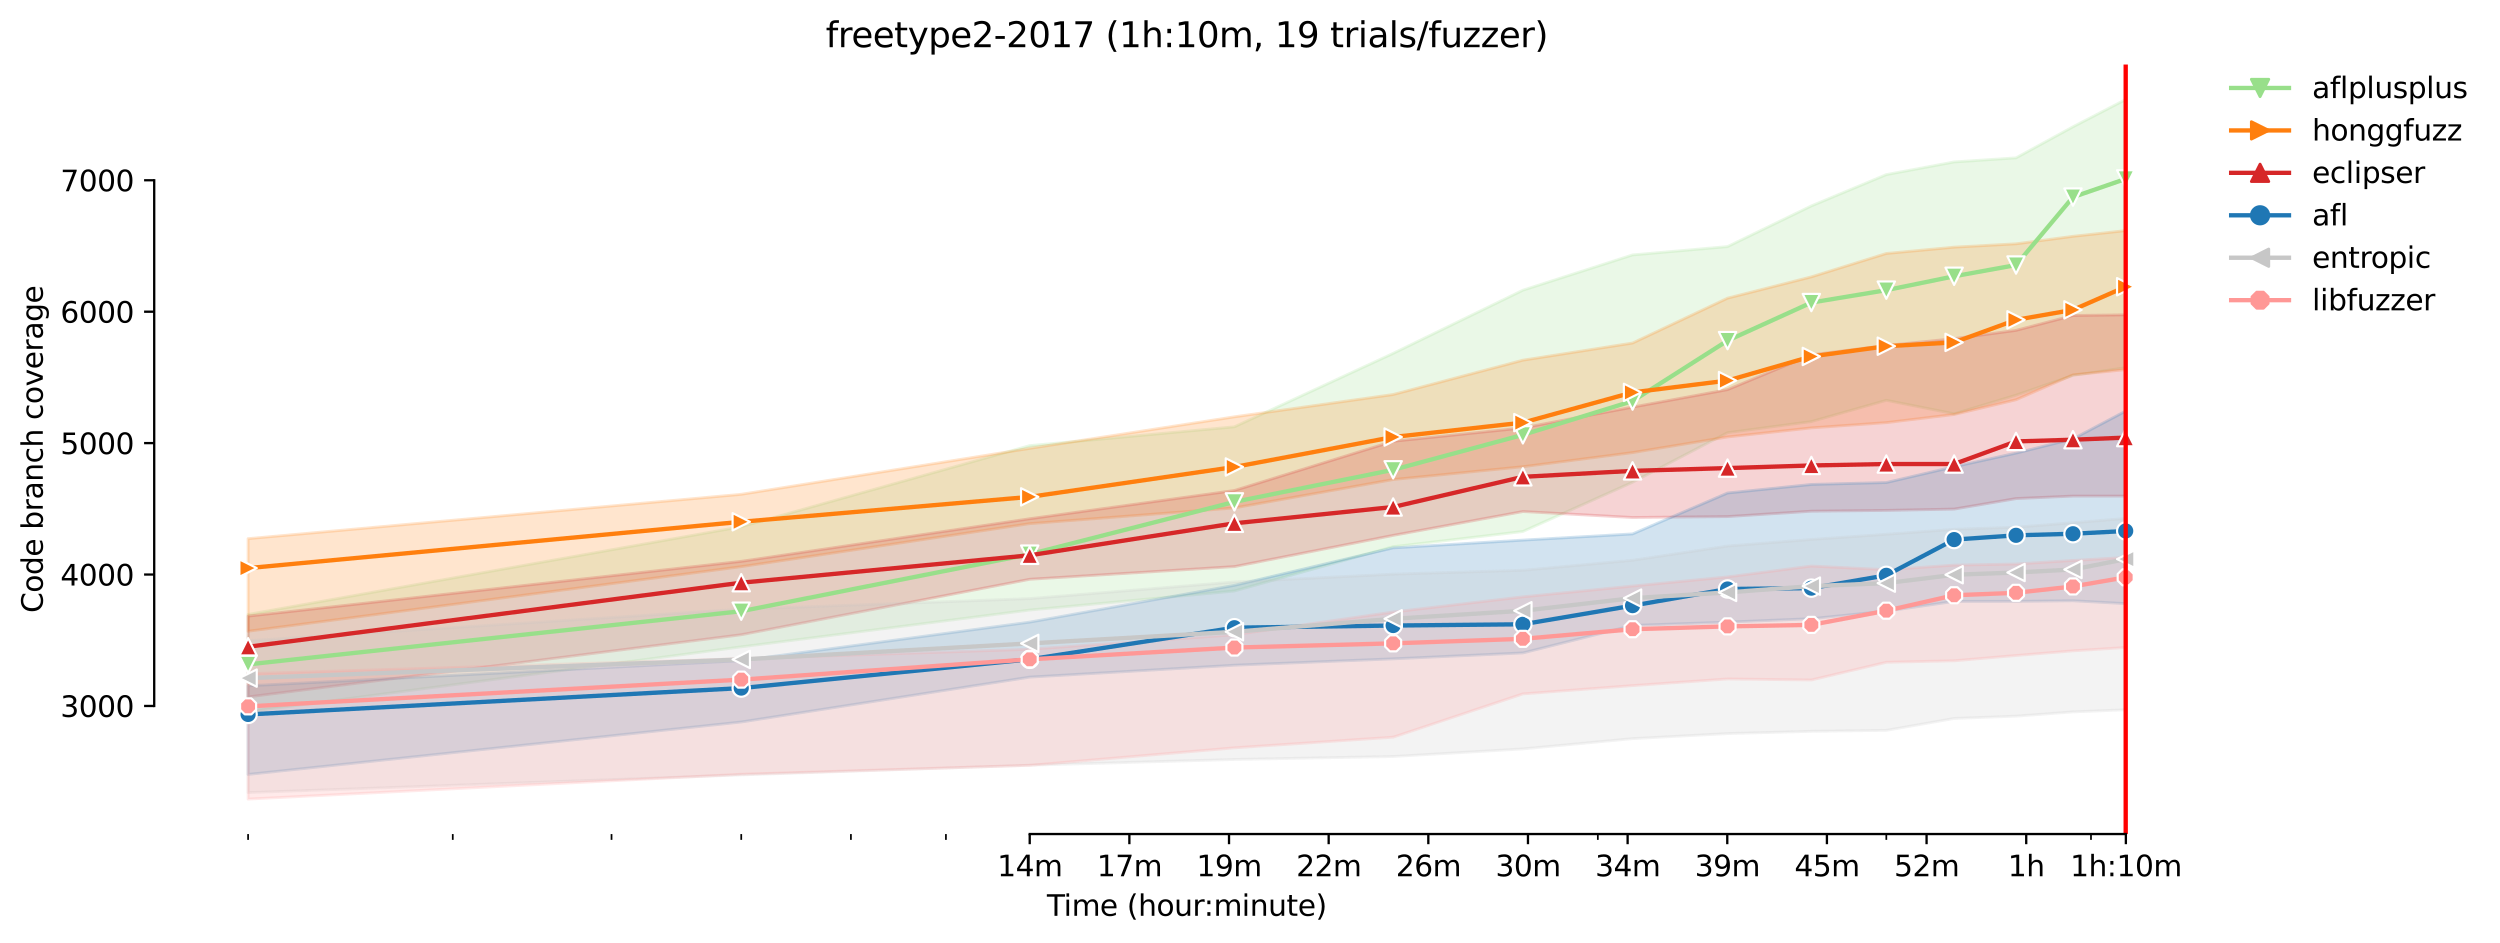 <?xml version="1.0" encoding="utf-8" standalone="no"?>
<!DOCTYPE svg PUBLIC "-//W3C//DTD SVG 1.1//EN"
  "http://www.w3.org/Graphics/SVG/1.1/DTD/svg11.dtd">
<svg height="325.986pt" version="1.1" viewBox="0 0 864.542 325.986" width="864.542pt" xmlns="http://www.w3.org/2000/svg" xmlns:xlink="http://www.w3.org/1999/xlink">
 <defs>
  <style type="text/css">*{stroke-linecap:butt;stroke-linejoin:round;}</style>
 </defs>
 <g id="figure_1">
  <g id="patch_1">
   <path d="M 0 325.986 
L 864.542 325.986 
L 864.542 0 
L 0 0 
z
" style="fill:#ffffff;"/>
  </g>
  <g id="axes_1">
   <g id="patch_2">
    <path d="M 53.328 288.43 
L 767.568 288.43 
L 767.568 22.318 
L 53.328 22.318 
z
" style="fill:#ffffff;"/>
   </g>
   <g id="PolyCollection_1">
    <defs>
     <path d="M 85.794 -113.506 
L 85.794 -79.852 
L 256.334 -102.303 
L 356.094 -115.029 
L 426.875 -121.619 
L 481.777 -136.935 
L 526.635 -142.184 
L 564.562 -159.227 
L 597.416 -176.361 
L 626.395 -180.202 
L 652.318 -187.564 
L 675.768 -182.883 
L 697.176 -189.337 
L 716.869 -196.177 
L 735.103 -198.858 
L 735.103 -291.572 
L 735.103 -291.572 
L 716.869 -282.139 
L 697.176 -271.393 
L 675.768 -269.984 
L 652.318 -265.604 
L 626.395 -254.782 
L 597.416 -240.716 
L 564.562 -237.83 
L 526.635 -225.627 
L 481.777 -203.789 
L 426.875 -178.384 
L 356.094 -171.885 
L 256.334 -143.843 
L 85.794 -113.506 
z
" id="m5c37ac7b88" style="stroke:#98df8a;stroke-opacity:0.2;"/>
    </defs>
    <g clip-path="url(#p51508f9f11)">
     <use style="fill:#98df8a;fill-opacity:0.2;stroke:#98df8a;stroke-opacity:0.2;" x="0" xlink:href="#m5c37ac7b88" y="325.986"/>
    </g>
   </g>
   <g id="PolyCollection_2">
    <defs>
     <path d="M 85.794 -139.707 
L 85.794 -107.694 
L 256.334 -130.027 
L 356.094 -144.903 
L 426.875 -150.342 
L 481.777 -160.159 
L 526.635 -164.59 
L 564.562 -169.476 
L 597.416 -174.884 
L 626.395 -178.02 
L 652.318 -179.838 
L 675.768 -182.656 
L 697.176 -187.746 
L 716.869 -196.358 
L 735.103 -198.176 
L 735.103 -246.238 
L 735.103 -246.238 
L 716.869 -244.261 
L 697.176 -241.67 
L 675.768 -240.511 
L 652.318 -238.33 
L 626.395 -230.24 
L 597.416 -222.877 
L 564.562 -207.357 
L 526.635 -201.426 
L 481.777 -189.556 
L 426.875 -181.838 
L 356.094 -170.93 
L 256.334 -155.048 
L 85.794 -139.707 
z
" id="m949948c12d" style="stroke:#ff7f0e;stroke-opacity:0.2;"/>
    </defs>
    <g clip-path="url(#p51508f9f11)">
     <use style="fill:#ff7f0e;fill-opacity:0.2;stroke:#ff7f0e;stroke-opacity:0.2;" x="0" xlink:href="#m949948c12d" y="325.986"/>
    </g>
   </g>
   <g id="PolyCollection_3">
    <defs>
     <path d="M 85.794 -112.916 
L 85.794 -84.988 
L 256.334 -106.485 
L 356.094 -125.664 
L 426.875 -130.049 
L 481.777 -140.843 
L 526.635 -149.092 
L 564.562 -147.024 
L 597.416 -147.343 
L 626.395 -149.206 
L 652.318 -149.479 
L 675.768 -149.933 
L 697.176 -153.569 
L 716.869 -154.432 
L 735.103 -154.432 
L 735.103 -217.105 
L 735.103 -217.105 
L 716.869 -216.878 
L 697.176 -211.743 
L 675.768 -208.879 
L 652.318 -206.516 
L 626.395 -203.289 
L 597.416 -191.245 
L 564.562 -185.201 
L 526.635 -178.02 
L 481.777 -173.384 
L 426.875 -156.364 
L 356.094 -146.593 
L 256.334 -131.867 
L 85.794 -112.916 
z
" id="m5e1f168209" style="stroke:#d62728;stroke-opacity:0.2;"/>
    </defs>
    <g clip-path="url(#p51508f9f11)">
     <use style="fill:#d62728;fill-opacity:0.2;stroke:#d62728;stroke-opacity:0.2;" x="0" xlink:href="#m5e1f168209" y="325.986"/>
    </g>
   </g>
   <g id="PolyCollection_4">
    <defs>
     <path d="M 85.794 -88.828 
L 85.794 -58.173 
L 256.334 -76.307 
L 356.094 -91.828 
L 426.875 -95.941 
L 481.777 -98.145 
L 526.635 -100.19 
L 564.562 -109.689 
L 597.416 -110.848 
L 626.395 -112.029 
L 652.318 -114.643 
L 675.768 -118.006 
L 697.176 -118.019 
L 716.869 -118.233 
L 735.103 -117.233 
L 735.103 -183.837 
L 735.103 -183.837 
L 716.869 -174.202 
L 697.176 -169.294 
L 675.768 -164.59 
L 652.318 -159.114 
L 626.395 -158.455 
L 597.416 -155.5 
L 564.562 -141.348 
L 526.635 -139.207 
L 481.777 -136.526 
L 426.875 -123.573 
L 356.094 -110.843 
L 256.334 -97.531 
L 85.794 -88.828 
z
" id="mab02f8c577" style="stroke:#1f77b4;stroke-opacity:0.2;"/>
    </defs>
    <g clip-path="url(#p51508f9f11)">
     <use style="fill:#1f77b4;fill-opacity:0.2;stroke:#1f77b4;stroke-opacity:0.2;" x="0" xlink:href="#mab02f8c577" y="325.986"/>
    </g>
   </g>
   <g id="PolyCollection_5">
    <defs>
     <path d="M 85.794 -104.439 
L 85.794 -51.901 
L 256.334 -58.014 
L 356.094 -61.377 
L 426.875 -63.354 
L 481.777 -64.377 
L 526.635 -67.013 
L 564.562 -70.558 
L 597.416 -72.308 
L 626.395 -73.08 
L 652.318 -73.421 
L 675.768 -77.534 
L 697.176 -78.329 
L 716.869 -79.807 
L 735.103 -80.534 
L 735.103 -146.706 
L 735.103 -146.706 
L 716.869 -145.206 
L 697.176 -143.684 
L 675.768 -142.934 
L 652.318 -141.226 
L 626.395 -139.435 
L 597.416 -137.162 
L 564.562 -132.231 
L 526.635 -128.777 
L 481.777 -127.436 
L 426.875 -124.737 
L 356.094 -118.983 
L 256.334 -115.317 
L 85.794 -104.439 
z
" id="mc9b9105032" style="stroke:#c7c7c7;stroke-opacity:0.2;"/>
    </defs>
    <g clip-path="url(#p51508f9f11)">
     <use style="fill:#c7c7c7;fill-opacity:0.2;stroke:#c7c7c7;stroke-opacity:0.2;" x="0" xlink:href="#mc9b9105032" y="325.986"/>
    </g>
   </g>
   <g id="PolyCollection_6">
    <defs>
     <path d="M 85.794 -93.009 
L 85.794 -49.652 
L 256.334 -58.241 
L 356.094 -61.332 
L 426.875 -67.376 
L 481.777 -71.058 
L 526.635 -86.033 
L 564.562 -88.896 
L 597.416 -91.191 
L 626.395 -90.834 
L 652.318 -96.963 
L 675.768 -97.477 
L 697.176 -99.304 
L 716.869 -100.917 
L 735.103 -102.068 
L 735.103 -133.208 
L 735.103 -133.208 
L 716.869 -132.163 
L 697.176 -130.936 
L 675.768 -130.549 
L 652.318 -128.981 
L 626.395 -130.231 
L 597.416 -126.482 
L 564.562 -123.323 
L 526.635 -119.596 
L 481.777 -114.347 
L 426.875 -106.485 
L 356.094 -101.463 
L 256.334 -98.19 
L 85.794 -93.009 
z
" id="ma04d62ee03" style="stroke:#ff9896;stroke-opacity:0.2;"/>
    </defs>
    <g clip-path="url(#p51508f9f11)">
     <use style="fill:#ff9896;fill-opacity:0.2;stroke:#ff9896;stroke-opacity:0.2;" x="0" xlink:href="#ma04d62ee03" y="325.986"/>
    </g>
   </g>
   <g id="matplotlib.axis_1">
    <g id="xtick_1">
     <g id="line2d_1">
      <defs>
       <path d="M 0 0 
L 0 3.5 
" id="m89d3cbd54c" style="stroke:#000000;stroke-width:0.8;"/>
      </defs>
      <g>
       <use style="stroke:#000000;stroke-width:0.8;" x="356.094" xlink:href="#m89d3cbd54c" y="288.43"/>
      </g>
     </g>
     <g id="text_1">
      <!-- 14m -->
      <g transform="translate(344.861 303.029)scale(0.1 -0.1)">
       <defs>
        <path d="M 794 531 
L 1825 531 
L 1825 4091 
L 703 3866 
L 703 4441 
L 1819 4666 
L 2450 4666 
L 2450 531 
L 3481 531 
L 3481 0 
L 794 0 
L 794 531 
z
" id="DejaVuSans-31" transform="scale(0.016)"/>
        <path d="M 2419 4116 
L 825 1625 
L 2419 1625 
L 2419 4116 
z
M 2253 4666 
L 3047 4666 
L 3047 1625 
L 3713 1625 
L 3713 1100 
L 3047 1100 
L 3047 0 
L 2419 0 
L 2419 1100 
L 313 1100 
L 313 1709 
L 2253 4666 
z
" id="DejaVuSans-34" transform="scale(0.016)"/>
        <path d="M 3328 2828 
Q 3544 3216 3844 3400 
Q 4144 3584 4550 3584 
Q 5097 3584 5394 3201 
Q 5691 2819 5691 2113 
L 5691 0 
L 5113 0 
L 5113 2094 
Q 5113 2597 4934 2840 
Q 4756 3084 4391 3084 
Q 3944 3084 3684 2787 
Q 3425 2491 3425 1978 
L 3425 0 
L 2847 0 
L 2847 2094 
Q 2847 2600 2669 2842 
Q 2491 3084 2119 3084 
Q 1678 3084 1418 2786 
Q 1159 2488 1159 1978 
L 1159 0 
L 581 0 
L 581 3500 
L 1159 3500 
L 1159 2956 
Q 1356 3278 1631 3431 
Q 1906 3584 2284 3584 
Q 2666 3584 2933 3390 
Q 3200 3197 3328 2828 
z
" id="DejaVuSans-6d" transform="scale(0.016)"/>
       </defs>
       <use xlink:href="#DejaVuSans-31"/>
       <use x="63.623" xlink:href="#DejaVuSans-34"/>
       <use x="127.246" xlink:href="#DejaVuSans-6d"/>
      </g>
     </g>
    </g>
    <g id="xtick_2">
     <g id="line2d_2">
      <g>
       <use style="stroke:#000000;stroke-width:0.8;" x="390.555" xlink:href="#m89d3cbd54c" y="288.43"/>
      </g>
     </g>
     <g id="text_2">
      <!-- 17m -->
      <g transform="translate(379.322 303.029)scale(0.1 -0.1)">
       <defs>
        <path d="M 525 4666 
L 3525 4666 
L 3525 4397 
L 1831 0 
L 1172 0 
L 2766 4134 
L 525 4134 
L 525 4666 
z
" id="DejaVuSans-37" transform="scale(0.016)"/>
       </defs>
       <use xlink:href="#DejaVuSans-31"/>
       <use x="63.623" xlink:href="#DejaVuSans-37"/>
       <use x="127.246" xlink:href="#DejaVuSans-6d"/>
      </g>
     </g>
    </g>
    <g id="xtick_3">
     <g id="line2d_3">
      <g>
       <use style="stroke:#000000;stroke-width:0.8;" x="425.016" xlink:href="#m89d3cbd54c" y="288.43"/>
      </g>
     </g>
     <g id="text_3">
      <!-- 19m -->
      <g transform="translate(413.783 303.029)scale(0.1 -0.1)">
       <defs>
        <path d="M 703 97 
L 703 672 
Q 941 559 1184 500 
Q 1428 441 1663 441 
Q 2288 441 2617 861 
Q 2947 1281 2994 2138 
Q 2813 1869 2534 1725 
Q 2256 1581 1919 1581 
Q 1219 1581 811 2004 
Q 403 2428 403 3163 
Q 403 3881 828 4315 
Q 1253 4750 1959 4750 
Q 2769 4750 3195 4129 
Q 3622 3509 3622 2328 
Q 3622 1225 3098 567 
Q 2575 -91 1691 -91 
Q 1453 -91 1209 -44 
Q 966 3 703 97 
z
M 1959 2075 
Q 2384 2075 2632 2365 
Q 2881 2656 2881 3163 
Q 2881 3666 2632 3958 
Q 2384 4250 1959 4250 
Q 1534 4250 1286 3958 
Q 1038 3666 1038 3163 
Q 1038 2656 1286 2365 
Q 1534 2075 1959 2075 
z
" id="DejaVuSans-39" transform="scale(0.016)"/>
       </defs>
       <use xlink:href="#DejaVuSans-31"/>
       <use x="63.623" xlink:href="#DejaVuSans-39"/>
       <use x="127.246" xlink:href="#DejaVuSans-6d"/>
      </g>
     </g>
    </g>
    <g id="xtick_4">
     <g id="line2d_4">
      <g>
       <use style="stroke:#000000;stroke-width:0.8;" x="459.476" xlink:href="#m89d3cbd54c" y="288.43"/>
      </g>
     </g>
     <g id="text_4">
      <!-- 22m -->
      <g transform="translate(448.243 303.029)scale(0.1 -0.1)">
       <defs>
        <path d="M 1228 531 
L 3431 531 
L 3431 0 
L 469 0 
L 469 531 
Q 828 903 1448 1529 
Q 2069 2156 2228 2338 
Q 2531 2678 2651 2914 
Q 2772 3150 2772 3378 
Q 2772 3750 2511 3984 
Q 2250 4219 1831 4219 
Q 1534 4219 1204 4116 
Q 875 4013 500 3803 
L 500 4441 
Q 881 4594 1212 4672 
Q 1544 4750 1819 4750 
Q 2544 4750 2975 4387 
Q 3406 4025 3406 3419 
Q 3406 3131 3298 2873 
Q 3191 2616 2906 2266 
Q 2828 2175 2409 1742 
Q 1991 1309 1228 531 
z
" id="DejaVuSans-32" transform="scale(0.016)"/>
       </defs>
       <use xlink:href="#DejaVuSans-32"/>
       <use x="63.623" xlink:href="#DejaVuSans-32"/>
       <use x="127.246" xlink:href="#DejaVuSans-6d"/>
      </g>
     </g>
    </g>
    <g id="xtick_5">
     <g id="line2d_5">
      <g>
       <use style="stroke:#000000;stroke-width:0.8;" x="493.937" xlink:href="#m89d3cbd54c" y="288.43"/>
      </g>
     </g>
     <g id="text_5">
      <!-- 26m -->
      <g transform="translate(482.704 303.029)scale(0.1 -0.1)">
       <defs>
        <path d="M 2113 2584 
Q 1688 2584 1439 2293 
Q 1191 2003 1191 1497 
Q 1191 994 1439 701 
Q 1688 409 2113 409 
Q 2538 409 2786 701 
Q 3034 994 3034 1497 
Q 3034 2003 2786 2293 
Q 2538 2584 2113 2584 
z
M 3366 4563 
L 3366 3988 
Q 3128 4100 2886 4159 
Q 2644 4219 2406 4219 
Q 1781 4219 1451 3797 
Q 1122 3375 1075 2522 
Q 1259 2794 1537 2939 
Q 1816 3084 2150 3084 
Q 2853 3084 3261 2657 
Q 3669 2231 3669 1497 
Q 3669 778 3244 343 
Q 2819 -91 2113 -91 
Q 1303 -91 875 529 
Q 447 1150 447 2328 
Q 447 3434 972 4092 
Q 1497 4750 2381 4750 
Q 2619 4750 2861 4703 
Q 3103 4656 3366 4563 
z
" id="DejaVuSans-36" transform="scale(0.016)"/>
       </defs>
       <use xlink:href="#DejaVuSans-32"/>
       <use x="63.623" xlink:href="#DejaVuSans-36"/>
       <use x="127.246" xlink:href="#DejaVuSans-6d"/>
      </g>
     </g>
    </g>
    <g id="xtick_6">
     <g id="line2d_6">
      <g>
       <use style="stroke:#000000;stroke-width:0.8;" x="528.397" xlink:href="#m89d3cbd54c" y="288.43"/>
      </g>
     </g>
     <g id="text_6">
      <!-- 30m -->
      <g transform="translate(517.165 303.029)scale(0.1 -0.1)">
       <defs>
        <path d="M 2597 2516 
Q 3050 2419 3304 2112 
Q 3559 1806 3559 1356 
Q 3559 666 3084 287 
Q 2609 -91 1734 -91 
Q 1441 -91 1130 -33 
Q 819 25 488 141 
L 488 750 
Q 750 597 1062 519 
Q 1375 441 1716 441 
Q 2309 441 2620 675 
Q 2931 909 2931 1356 
Q 2931 1769 2642 2001 
Q 2353 2234 1838 2234 
L 1294 2234 
L 1294 2753 
L 1863 2753 
Q 2328 2753 2575 2939 
Q 2822 3125 2822 3475 
Q 2822 3834 2567 4026 
Q 2313 4219 1838 4219 
Q 1578 4219 1281 4162 
Q 984 4106 628 3988 
L 628 4550 
Q 988 4650 1302 4700 
Q 1616 4750 1894 4750 
Q 2613 4750 3031 4423 
Q 3450 4097 3450 3541 
Q 3450 3153 3228 2886 
Q 3006 2619 2597 2516 
z
" id="DejaVuSans-33" transform="scale(0.016)"/>
        <path d="M 2034 4250 
Q 1547 4250 1301 3770 
Q 1056 3291 1056 2328 
Q 1056 1369 1301 889 
Q 1547 409 2034 409 
Q 2525 409 2770 889 
Q 3016 1369 3016 2328 
Q 3016 3291 2770 3770 
Q 2525 4250 2034 4250 
z
M 2034 4750 
Q 2819 4750 3233 4129 
Q 3647 3509 3647 2328 
Q 3647 1150 3233 529 
Q 2819 -91 2034 -91 
Q 1250 -91 836 529 
Q 422 1150 422 2328 
Q 422 3509 836 4129 
Q 1250 4750 2034 4750 
z
" id="DejaVuSans-30" transform="scale(0.016)"/>
       </defs>
       <use xlink:href="#DejaVuSans-33"/>
       <use x="63.623" xlink:href="#DejaVuSans-30"/>
       <use x="127.246" xlink:href="#DejaVuSans-6d"/>
      </g>
     </g>
    </g>
    <g id="xtick_7">
     <g id="line2d_7">
      <g>
       <use style="stroke:#000000;stroke-width:0.8;" x="562.858" xlink:href="#m89d3cbd54c" y="288.43"/>
      </g>
     </g>
     <g id="text_7">
      <!-- 34m -->
      <g transform="translate(551.625 303.029)scale(0.1 -0.1)">
       <use xlink:href="#DejaVuSans-33"/>
       <use x="63.623" xlink:href="#DejaVuSans-34"/>
       <use x="127.246" xlink:href="#DejaVuSans-6d"/>
      </g>
     </g>
    </g>
    <g id="xtick_8">
     <g id="line2d_8">
      <g>
       <use style="stroke:#000000;stroke-width:0.8;" x="597.319" xlink:href="#m89d3cbd54c" y="288.43"/>
      </g>
     </g>
     <g id="text_8">
      <!-- 39m -->
      <g transform="translate(586.086 303.029)scale(0.1 -0.1)">
       <use xlink:href="#DejaVuSans-33"/>
       <use x="63.623" xlink:href="#DejaVuSans-39"/>
       <use x="127.246" xlink:href="#DejaVuSans-6d"/>
      </g>
     </g>
    </g>
    <g id="xtick_9">
     <g id="line2d_9">
      <g>
       <use style="stroke:#000000;stroke-width:0.8;" x="631.779" xlink:href="#m89d3cbd54c" y="288.43"/>
      </g>
     </g>
     <g id="text_9">
      <!-- 45m -->
      <g transform="translate(620.547 303.029)scale(0.1 -0.1)">
       <defs>
        <path d="M 691 4666 
L 3169 4666 
L 3169 4134 
L 1269 4134 
L 1269 2991 
Q 1406 3038 1543 3061 
Q 1681 3084 1819 3084 
Q 2600 3084 3056 2656 
Q 3513 2228 3513 1497 
Q 3513 744 3044 326 
Q 2575 -91 1722 -91 
Q 1428 -91 1123 -41 
Q 819 9 494 109 
L 494 744 
Q 775 591 1075 516 
Q 1375 441 1709 441 
Q 2250 441 2565 725 
Q 2881 1009 2881 1497 
Q 2881 1984 2565 2268 
Q 2250 2553 1709 2553 
Q 1456 2553 1204 2497 
Q 953 2441 691 2322 
L 691 4666 
z
" id="DejaVuSans-35" transform="scale(0.016)"/>
       </defs>
       <use xlink:href="#DejaVuSans-34"/>
       <use x="63.623" xlink:href="#DejaVuSans-35"/>
       <use x="127.246" xlink:href="#DejaVuSans-6d"/>
      </g>
     </g>
    </g>
    <g id="xtick_10">
     <g id="line2d_10">
      <g>
       <use style="stroke:#000000;stroke-width:0.8;" x="666.24" xlink:href="#m89d3cbd54c" y="288.43"/>
      </g>
     </g>
     <g id="text_10">
      <!-- 52m -->
      <g transform="translate(655.007 303.029)scale(0.1 -0.1)">
       <use xlink:href="#DejaVuSans-35"/>
       <use x="63.623" xlink:href="#DejaVuSans-32"/>
       <use x="127.246" xlink:href="#DejaVuSans-6d"/>
      </g>
     </g>
    </g>
    <g id="xtick_11">
     <g id="line2d_11">
      <g>
       <use style="stroke:#000000;stroke-width:0.8;" x="700.701" xlink:href="#m89d3cbd54c" y="288.43"/>
      </g>
     </g>
     <g id="text_11">
      <!-- 1h -->
      <g transform="translate(694.351 303.029)scale(0.1 -0.1)">
       <defs>
        <path d="M 3513 2113 
L 3513 0 
L 2938 0 
L 2938 2094 
Q 2938 2591 2744 2837 
Q 2550 3084 2163 3084 
Q 1697 3084 1428 2787 
Q 1159 2491 1159 1978 
L 1159 0 
L 581 0 
L 581 4863 
L 1159 4863 
L 1159 2956 
Q 1366 3272 1645 3428 
Q 1925 3584 2291 3584 
Q 2894 3584 3203 3211 
Q 3513 2838 3513 2113 
z
" id="DejaVuSans-68" transform="scale(0.016)"/>
       </defs>
       <use xlink:href="#DejaVuSans-31"/>
       <use x="63.623" xlink:href="#DejaVuSans-68"/>
      </g>
     </g>
    </g>
    <g id="xtick_12">
     <g id="line2d_12">
      <g>
       <use style="stroke:#000000;stroke-width:0.8;" x="735.161" xlink:href="#m89d3cbd54c" y="288.43"/>
      </g>
     </g>
     <g id="text_12">
      <!-- 1h:10m -->
      <g transform="translate(715.894 303.029)scale(0.1 -0.1)">
       <defs>
        <path d="M 750 794 
L 1409 794 
L 1409 0 
L 750 0 
L 750 794 
z
M 750 3309 
L 1409 3309 
L 1409 2516 
L 750 2516 
L 750 3309 
z
" id="DejaVuSans-3a" transform="scale(0.016)"/>
       </defs>
       <use xlink:href="#DejaVuSans-31"/>
       <use x="63.623" xlink:href="#DejaVuSans-68"/>
       <use x="127.002" xlink:href="#DejaVuSans-3a"/>
       <use x="160.693" xlink:href="#DejaVuSans-31"/>
       <use x="224.316" xlink:href="#DejaVuSans-30"/>
       <use x="287.939" xlink:href="#DejaVuSans-6d"/>
      </g>
     </g>
    </g>
    <g id="xtick_13">
     <g id="line2d_13">
      <defs>
       <path d="M 0 0 
L 0 2 
" id="mc7edafdf02" style="stroke:#000000;stroke-width:0.6;"/>
      </defs>
      <g>
       <use style="stroke:#000000;stroke-width:0.6;" x="85.794" xlink:href="#mc7edafdf02" y="288.43"/>
      </g>
     </g>
    </g>
    <g id="xtick_14">
     <g id="line2d_14">
      <g>
       <use style="stroke:#000000;stroke-width:0.6;" x="156.574" xlink:href="#mc7edafdf02" y="288.43"/>
      </g>
     </g>
    </g>
    <g id="xtick_15">
     <g id="line2d_15">
      <g>
       <use style="stroke:#000000;stroke-width:0.6;" x="211.476" xlink:href="#mc7edafdf02" y="288.43"/>
      </g>
     </g>
    </g>
    <g id="xtick_16">
     <g id="line2d_16">
      <g>
       <use style="stroke:#000000;stroke-width:0.6;" x="256.334" xlink:href="#mc7edafdf02" y="288.43"/>
      </g>
     </g>
    </g>
    <g id="xtick_17">
     <g id="line2d_17">
      <g>
       <use style="stroke:#000000;stroke-width:0.6;" x="294.261" xlink:href="#mc7edafdf02" y="288.43"/>
      </g>
     </g>
    </g>
    <g id="xtick_18">
     <g id="line2d_18">
      <g>
       <use style="stroke:#000000;stroke-width:0.6;" x="327.115" xlink:href="#mc7edafdf02" y="288.43"/>
      </g>
     </g>
    </g>
    <g id="xtick_19">
     <g id="line2d_19">
      <g>
       <use style="stroke:#000000;stroke-width:0.6;" x="552.558" xlink:href="#mc7edafdf02" y="288.43"/>
      </g>
     </g>
    </g>
    <g id="xtick_20">
     <g id="line2d_20">
      <g>
       <use style="stroke:#000000;stroke-width:0.6;" x="652.318" xlink:href="#mc7edafdf02" y="288.43"/>
      </g>
     </g>
    </g>
    <g id="xtick_21">
     <g id="line2d_21">
      <g>
       <use style="stroke:#000000;stroke-width:0.6;" x="723.098" xlink:href="#mc7edafdf02" y="288.43"/>
      </g>
     </g>
    </g>
    <g id="text_13">
     <!-- Time (hour:minute) -->
     <g transform="translate(362.041 316.707)scale(0.1 -0.1)">
      <defs>
       <path d="M -19 4666 
L 3928 4666 
L 3928 4134 
L 2272 4134 
L 2272 0 
L 1638 0 
L 1638 4134 
L -19 4134 
L -19 4666 
z
" id="DejaVuSans-54" transform="scale(0.016)"/>
       <path d="M 603 3500 
L 1178 3500 
L 1178 0 
L 603 0 
L 603 3500 
z
M 603 4863 
L 1178 4863 
L 1178 4134 
L 603 4134 
L 603 4863 
z
" id="DejaVuSans-69" transform="scale(0.016)"/>
       <path d="M 3597 1894 
L 3597 1613 
L 953 1613 
Q 991 1019 1311 708 
Q 1631 397 2203 397 
Q 2534 397 2845 478 
Q 3156 559 3463 722 
L 3463 178 
Q 3153 47 2828 -22 
Q 2503 -91 2169 -91 
Q 1331 -91 842 396 
Q 353 884 353 1716 
Q 353 2575 817 3079 
Q 1281 3584 2069 3584 
Q 2775 3584 3186 3129 
Q 3597 2675 3597 1894 
z
M 3022 2063 
Q 3016 2534 2758 2815 
Q 2500 3097 2075 3097 
Q 1594 3097 1305 2825 
Q 1016 2553 972 2059 
L 3022 2063 
z
" id="DejaVuSans-65" transform="scale(0.016)"/>
       <path id="DejaVuSans-20" transform="scale(0.016)"/>
       <path d="M 1984 4856 
Q 1566 4138 1362 3434 
Q 1159 2731 1159 2009 
Q 1159 1288 1364 580 
Q 1569 -128 1984 -844 
L 1484 -844 
Q 1016 -109 783 600 
Q 550 1309 550 2009 
Q 550 2706 781 3412 
Q 1013 4119 1484 4856 
L 1984 4856 
z
" id="DejaVuSans-28" transform="scale(0.016)"/>
       <path d="M 1959 3097 
Q 1497 3097 1228 2736 
Q 959 2375 959 1747 
Q 959 1119 1226 758 
Q 1494 397 1959 397 
Q 2419 397 2687 759 
Q 2956 1122 2956 1747 
Q 2956 2369 2687 2733 
Q 2419 3097 1959 3097 
z
M 1959 3584 
Q 2709 3584 3137 3096 
Q 3566 2609 3566 1747 
Q 3566 888 3137 398 
Q 2709 -91 1959 -91 
Q 1206 -91 779 398 
Q 353 888 353 1747 
Q 353 2609 779 3096 
Q 1206 3584 1959 3584 
z
" id="DejaVuSans-6f" transform="scale(0.016)"/>
       <path d="M 544 1381 
L 544 3500 
L 1119 3500 
L 1119 1403 
Q 1119 906 1312 657 
Q 1506 409 1894 409 
Q 2359 409 2629 706 
Q 2900 1003 2900 1516 
L 2900 3500 
L 3475 3500 
L 3475 0 
L 2900 0 
L 2900 538 
Q 2691 219 2414 64 
Q 2138 -91 1772 -91 
Q 1169 -91 856 284 
Q 544 659 544 1381 
z
M 1991 3584 
L 1991 3584 
z
" id="DejaVuSans-75" transform="scale(0.016)"/>
       <path d="M 2631 2963 
Q 2534 3019 2420 3045 
Q 2306 3072 2169 3072 
Q 1681 3072 1420 2755 
Q 1159 2438 1159 1844 
L 1159 0 
L 581 0 
L 581 3500 
L 1159 3500 
L 1159 2956 
Q 1341 3275 1631 3429 
Q 1922 3584 2338 3584 
Q 2397 3584 2469 3576 
Q 2541 3569 2628 3553 
L 2631 2963 
z
" id="DejaVuSans-72" transform="scale(0.016)"/>
       <path d="M 3513 2113 
L 3513 0 
L 2938 0 
L 2938 2094 
Q 2938 2591 2744 2837 
Q 2550 3084 2163 3084 
Q 1697 3084 1428 2787 
Q 1159 2491 1159 1978 
L 1159 0 
L 581 0 
L 581 3500 
L 1159 3500 
L 1159 2956 
Q 1366 3272 1645 3428 
Q 1925 3584 2291 3584 
Q 2894 3584 3203 3211 
Q 3513 2838 3513 2113 
z
" id="DejaVuSans-6e" transform="scale(0.016)"/>
       <path d="M 1172 4494 
L 1172 3500 
L 2356 3500 
L 2356 3053 
L 1172 3053 
L 1172 1153 
Q 1172 725 1289 603 
Q 1406 481 1766 481 
L 2356 481 
L 2356 0 
L 1766 0 
Q 1100 0 847 248 
Q 594 497 594 1153 
L 594 3053 
L 172 3053 
L 172 3500 
L 594 3500 
L 594 4494 
L 1172 4494 
z
" id="DejaVuSans-74" transform="scale(0.016)"/>
       <path d="M 513 4856 
L 1013 4856 
Q 1481 4119 1714 3412 
Q 1947 2706 1947 2009 
Q 1947 1309 1714 600 
Q 1481 -109 1013 -844 
L 513 -844 
Q 928 -128 1133 580 
Q 1338 1288 1338 2009 
Q 1338 2731 1133 3434 
Q 928 4138 513 4856 
z
" id="DejaVuSans-29" transform="scale(0.016)"/>
      </defs>
      <use xlink:href="#DejaVuSans-54"/>
      <use x="57.959" xlink:href="#DejaVuSans-69"/>
      <use x="85.742" xlink:href="#DejaVuSans-6d"/>
      <use x="183.154" xlink:href="#DejaVuSans-65"/>
      <use x="244.678" xlink:href="#DejaVuSans-20"/>
      <use x="276.465" xlink:href="#DejaVuSans-28"/>
      <use x="315.479" xlink:href="#DejaVuSans-68"/>
      <use x="378.857" xlink:href="#DejaVuSans-6f"/>
      <use x="440.039" xlink:href="#DejaVuSans-75"/>
      <use x="503.418" xlink:href="#DejaVuSans-72"/>
      <use x="542.781" xlink:href="#DejaVuSans-3a"/>
      <use x="576.473" xlink:href="#DejaVuSans-6d"/>
      <use x="673.885" xlink:href="#DejaVuSans-69"/>
      <use x="701.668" xlink:href="#DejaVuSans-6e"/>
      <use x="765.047" xlink:href="#DejaVuSans-75"/>
      <use x="828.426" xlink:href="#DejaVuSans-74"/>
      <use x="867.635" xlink:href="#DejaVuSans-65"/>
      <use x="929.158" xlink:href="#DejaVuSans-29"/>
     </g>
    </g>
   </g>
   <g id="matplotlib.axis_2">
    <g id="ytick_1">
     <g id="line2d_22">
      <defs>
       <path d="M 0 0 
L -3.5 0 
" id="mc43eb07964" style="stroke:#000000;stroke-width:0.8;"/>
      </defs>
      <g>
       <use style="stroke:#000000;stroke-width:0.8;" x="53.328" xlink:href="#mc43eb07964" y="244.135"/>
      </g>
     </g>
     <g id="text_14">
      <!-- 3000 -->
      <g transform="translate(20.878 247.934)scale(0.1 -0.1)">
       <use xlink:href="#DejaVuSans-33"/>
       <use x="63.623" xlink:href="#DejaVuSans-30"/>
       <use x="127.246" xlink:href="#DejaVuSans-30"/>
       <use x="190.869" xlink:href="#DejaVuSans-30"/>
      </g>
     </g>
    </g>
    <g id="ytick_2">
     <g id="line2d_23">
      <g>
       <use style="stroke:#000000;stroke-width:0.8;" x="53.328" xlink:href="#mc43eb07964" y="198.687"/>
      </g>
     </g>
     <g id="text_15">
      <!-- 4000 -->
      <g transform="translate(20.878 202.486)scale(0.1 -0.1)">
       <use xlink:href="#DejaVuSans-34"/>
       <use x="63.623" xlink:href="#DejaVuSans-30"/>
       <use x="127.246" xlink:href="#DejaVuSans-30"/>
       <use x="190.869" xlink:href="#DejaVuSans-30"/>
      </g>
     </g>
    </g>
    <g id="ytick_3">
     <g id="line2d_24">
      <g>
       <use style="stroke:#000000;stroke-width:0.8;" x="53.328" xlink:href="#mc43eb07964" y="153.238"/>
      </g>
     </g>
     <g id="text_16">
      <!-- 5000 -->
      <g transform="translate(20.878 157.038)scale(0.1 -0.1)">
       <use xlink:href="#DejaVuSans-35"/>
       <use x="63.623" xlink:href="#DejaVuSans-30"/>
       <use x="127.246" xlink:href="#DejaVuSans-30"/>
       <use x="190.869" xlink:href="#DejaVuSans-30"/>
      </g>
     </g>
    </g>
    <g id="ytick_4">
     <g id="line2d_25">
      <g>
       <use style="stroke:#000000;stroke-width:0.8;" x="53.328" xlink:href="#mc43eb07964" y="107.79"/>
      </g>
     </g>
     <g id="text_17">
      <!-- 6000 -->
      <g transform="translate(20.878 111.589)scale(0.1 -0.1)">
       <use xlink:href="#DejaVuSans-36"/>
       <use x="63.623" xlink:href="#DejaVuSans-30"/>
       <use x="127.246" xlink:href="#DejaVuSans-30"/>
       <use x="190.869" xlink:href="#DejaVuSans-30"/>
      </g>
     </g>
    </g>
    <g id="ytick_5">
     <g id="line2d_26">
      <g>
       <use style="stroke:#000000;stroke-width:0.8;" x="53.328" xlink:href="#mc43eb07964" y="62.342"/>
      </g>
     </g>
     <g id="text_18">
      <!-- 7000 -->
      <g transform="translate(20.878 66.141)scale(0.1 -0.1)">
       <use xlink:href="#DejaVuSans-37"/>
       <use x="63.623" xlink:href="#DejaVuSans-30"/>
       <use x="127.246" xlink:href="#DejaVuSans-30"/>
       <use x="190.869" xlink:href="#DejaVuSans-30"/>
      </g>
     </g>
    </g>
    <g id="text_19">
     <!-- Code branch coverage -->
     <g transform="translate(14.798 211.949)rotate(-90)scale(0.1 -0.1)">
      <defs>
       <path d="M 4122 4306 
L 4122 3641 
Q 3803 3938 3442 4084 
Q 3081 4231 2675 4231 
Q 1875 4231 1450 3742 
Q 1025 3253 1025 2328 
Q 1025 1406 1450 917 
Q 1875 428 2675 428 
Q 3081 428 3442 575 
Q 3803 722 4122 1019 
L 4122 359 
Q 3791 134 3420 21 
Q 3050 -91 2638 -91 
Q 1578 -91 968 557 
Q 359 1206 359 2328 
Q 359 3453 968 4101 
Q 1578 4750 2638 4750 
Q 3056 4750 3426 4639 
Q 3797 4528 4122 4306 
z
" id="DejaVuSans-43" transform="scale(0.016)"/>
       <path d="M 2906 2969 
L 2906 4863 
L 3481 4863 
L 3481 0 
L 2906 0 
L 2906 525 
Q 2725 213 2448 61 
Q 2172 -91 1784 -91 
Q 1150 -91 751 415 
Q 353 922 353 1747 
Q 353 2572 751 3078 
Q 1150 3584 1784 3584 
Q 2172 3584 2448 3432 
Q 2725 3281 2906 2969 
z
M 947 1747 
Q 947 1113 1208 752 
Q 1469 391 1925 391 
Q 2381 391 2643 752 
Q 2906 1113 2906 1747 
Q 2906 2381 2643 2742 
Q 2381 3103 1925 3103 
Q 1469 3103 1208 2742 
Q 947 2381 947 1747 
z
" id="DejaVuSans-64" transform="scale(0.016)"/>
       <path d="M 3116 1747 
Q 3116 2381 2855 2742 
Q 2594 3103 2138 3103 
Q 1681 3103 1420 2742 
Q 1159 2381 1159 1747 
Q 1159 1113 1420 752 
Q 1681 391 2138 391 
Q 2594 391 2855 752 
Q 3116 1113 3116 1747 
z
M 1159 2969 
Q 1341 3281 1617 3432 
Q 1894 3584 2278 3584 
Q 2916 3584 3314 3078 
Q 3713 2572 3713 1747 
Q 3713 922 3314 415 
Q 2916 -91 2278 -91 
Q 1894 -91 1617 61 
Q 1341 213 1159 525 
L 1159 0 
L 581 0 
L 581 4863 
L 1159 4863 
L 1159 2969 
z
" id="DejaVuSans-62" transform="scale(0.016)"/>
       <path d="M 2194 1759 
Q 1497 1759 1228 1600 
Q 959 1441 959 1056 
Q 959 750 1161 570 
Q 1363 391 1709 391 
Q 2188 391 2477 730 
Q 2766 1069 2766 1631 
L 2766 1759 
L 2194 1759 
z
M 3341 1997 
L 3341 0 
L 2766 0 
L 2766 531 
Q 2569 213 2275 61 
Q 1981 -91 1556 -91 
Q 1019 -91 701 211 
Q 384 513 384 1019 
Q 384 1609 779 1909 
Q 1175 2209 1959 2209 
L 2766 2209 
L 2766 2266 
Q 2766 2663 2505 2880 
Q 2244 3097 1772 3097 
Q 1472 3097 1187 3025 
Q 903 2953 641 2809 
L 641 3341 
Q 956 3463 1253 3523 
Q 1550 3584 1831 3584 
Q 2591 3584 2966 3190 
Q 3341 2797 3341 1997 
z
" id="DejaVuSans-61" transform="scale(0.016)"/>
       <path d="M 3122 3366 
L 3122 2828 
Q 2878 2963 2633 3030 
Q 2388 3097 2138 3097 
Q 1578 3097 1268 2742 
Q 959 2388 959 1747 
Q 959 1106 1268 751 
Q 1578 397 2138 397 
Q 2388 397 2633 464 
Q 2878 531 3122 666 
L 3122 134 
Q 2881 22 2623 -34 
Q 2366 -91 2075 -91 
Q 1284 -91 818 406 
Q 353 903 353 1747 
Q 353 2603 823 3093 
Q 1294 3584 2113 3584 
Q 2378 3584 2631 3529 
Q 2884 3475 3122 3366 
z
" id="DejaVuSans-63" transform="scale(0.016)"/>
       <path d="M 191 3500 
L 800 3500 
L 1894 563 
L 2988 3500 
L 3597 3500 
L 2284 0 
L 1503 0 
L 191 3500 
z
" id="DejaVuSans-76" transform="scale(0.016)"/>
       <path d="M 2906 1791 
Q 2906 2416 2648 2759 
Q 2391 3103 1925 3103 
Q 1463 3103 1205 2759 
Q 947 2416 947 1791 
Q 947 1169 1205 825 
Q 1463 481 1925 481 
Q 2391 481 2648 825 
Q 2906 1169 2906 1791 
z
M 3481 434 
Q 3481 -459 3084 -895 
Q 2688 -1331 1869 -1331 
Q 1566 -1331 1297 -1286 
Q 1028 -1241 775 -1147 
L 775 -588 
Q 1028 -725 1275 -790 
Q 1522 -856 1778 -856 
Q 2344 -856 2625 -561 
Q 2906 -266 2906 331 
L 2906 616 
Q 2728 306 2450 153 
Q 2172 0 1784 0 
Q 1141 0 747 490 
Q 353 981 353 1791 
Q 353 2603 747 3093 
Q 1141 3584 1784 3584 
Q 2172 3584 2450 3431 
Q 2728 3278 2906 2969 
L 2906 3500 
L 3481 3500 
L 3481 434 
z
" id="DejaVuSans-67" transform="scale(0.016)"/>
      </defs>
      <use xlink:href="#DejaVuSans-43"/>
      <use x="69.824" xlink:href="#DejaVuSans-6f"/>
      <use x="131.006" xlink:href="#DejaVuSans-64"/>
      <use x="194.482" xlink:href="#DejaVuSans-65"/>
      <use x="256.006" xlink:href="#DejaVuSans-20"/>
      <use x="287.793" xlink:href="#DejaVuSans-62"/>
      <use x="351.27" xlink:href="#DejaVuSans-72"/>
      <use x="392.383" xlink:href="#DejaVuSans-61"/>
      <use x="453.662" xlink:href="#DejaVuSans-6e"/>
      <use x="517.041" xlink:href="#DejaVuSans-63"/>
      <use x="572.021" xlink:href="#DejaVuSans-68"/>
      <use x="635.4" xlink:href="#DejaVuSans-20"/>
      <use x="667.188" xlink:href="#DejaVuSans-63"/>
      <use x="722.168" xlink:href="#DejaVuSans-6f"/>
      <use x="783.35" xlink:href="#DejaVuSans-76"/>
      <use x="842.529" xlink:href="#DejaVuSans-65"/>
      <use x="904.053" xlink:href="#DejaVuSans-72"/>
      <use x="945.166" xlink:href="#DejaVuSans-61"/>
      <use x="1006.445" xlink:href="#DejaVuSans-67"/>
      <use x="1069.922" xlink:href="#DejaVuSans-65"/>
     </g>
    </g>
   </g>
   <g id="line2d_27">
    <path clip-path="url(#p51508f9f11)" d="M 85.794 229.75 
L 256.334 211.367 
L 356.094 191.642 
L 426.875 173.554 
L 481.777 162.464 
L 526.635 150.375 
L 564.562 138.695 
L 597.416 117.789 
L 626.395 104.632 
L 652.318 100.337 
L 675.768 95.542 
L 697.176 91.656 
L 716.869 68.159 
L 735.103 61.865 
" style="fill:none;stroke:#98df8a;stroke-linecap:square;stroke-width:1.5;"/>
    <defs>
     <path d="M -0 3 
L 3 -3 
L -3 -3 
z
" id="mc40759edd6" style="stroke:#ffffff;stroke-linejoin:miter;stroke-width:0.75;"/>
    </defs>
    <g clip-path="url(#p51508f9f11)">
     <use style="fill:#98df8a;stroke:#ffffff;stroke-linejoin:miter;stroke-width:0.75;" x="85.794" xlink:href="#mc40759edd6" y="229.75"/>
     <use style="fill:#98df8a;stroke:#ffffff;stroke-linejoin:miter;stroke-width:0.75;" x="256.334" xlink:href="#mc40759edd6" y="211.367"/>
     <use style="fill:#98df8a;stroke:#ffffff;stroke-linejoin:miter;stroke-width:0.75;" x="356.094" xlink:href="#mc40759edd6" y="191.642"/>
     <use style="fill:#98df8a;stroke:#ffffff;stroke-linejoin:miter;stroke-width:0.75;" x="426.875" xlink:href="#mc40759edd6" y="173.554"/>
     <use style="fill:#98df8a;stroke:#ffffff;stroke-linejoin:miter;stroke-width:0.75;" x="481.777" xlink:href="#mc40759edd6" y="162.464"/>
     <use style="fill:#98df8a;stroke:#ffffff;stroke-linejoin:miter;stroke-width:0.75;" x="526.635" xlink:href="#mc40759edd6" y="150.375"/>
     <use style="fill:#98df8a;stroke:#ffffff;stroke-linejoin:miter;stroke-width:0.75;" x="564.562" xlink:href="#mc40759edd6" y="138.695"/>
     <use style="fill:#98df8a;stroke:#ffffff;stroke-linejoin:miter;stroke-width:0.75;" x="597.416" xlink:href="#mc40759edd6" y="117.789"/>
     <use style="fill:#98df8a;stroke:#ffffff;stroke-linejoin:miter;stroke-width:0.75;" x="626.395" xlink:href="#mc40759edd6" y="104.632"/>
     <use style="fill:#98df8a;stroke:#ffffff;stroke-linejoin:miter;stroke-width:0.75;" x="652.318" xlink:href="#mc40759edd6" y="100.337"/>
     <use style="fill:#98df8a;stroke:#ffffff;stroke-linejoin:miter;stroke-width:0.75;" x="675.768" xlink:href="#mc40759edd6" y="95.542"/>
     <use style="fill:#98df8a;stroke:#ffffff;stroke-linejoin:miter;stroke-width:0.75;" x="697.176" xlink:href="#mc40759edd6" y="91.656"/>
     <use style="fill:#98df8a;stroke:#ffffff;stroke-linejoin:miter;stroke-width:0.75;" x="716.869" xlink:href="#mc40759edd6" y="68.159"/>
     <use style="fill:#98df8a;stroke:#ffffff;stroke-linejoin:miter;stroke-width:0.75;" x="735.103" xlink:href="#mc40759edd6" y="61.865"/>
    </g>
   </g>
   <g id="line2d_28">
    <path clip-path="url(#p51508f9f11)" d="M 85.794 196.46 
L 256.334 180.439 
L 356.094 171.827 
L 426.875 161.487 
L 481.777 151.125 
L 526.635 146.148 
L 564.562 135.695 
L 597.416 131.605 
L 626.395 123.265 
L 652.318 119.72 
L 675.768 118.402 
L 697.176 110.608 
L 716.869 107.154 
L 735.103 99.155 
" style="fill:none;stroke:#ff7f0e;stroke-linecap:square;stroke-width:1.5;"/>
    <defs>
     <path d="M 3 0 
L -3 -3 
L -3 3 
z
" id="m50f712f035" style="stroke:#ffffff;stroke-linejoin:miter;stroke-width:0.75;"/>
    </defs>
    <g clip-path="url(#p51508f9f11)">
     <use style="fill:#ff7f0e;stroke:#ffffff;stroke-linejoin:miter;stroke-width:0.75;" x="85.794" xlink:href="#m50f712f035" y="196.46"/>
     <use style="fill:#ff7f0e;stroke:#ffffff;stroke-linejoin:miter;stroke-width:0.75;" x="256.334" xlink:href="#m50f712f035" y="180.439"/>
     <use style="fill:#ff7f0e;stroke:#ffffff;stroke-linejoin:miter;stroke-width:0.75;" x="356.094" xlink:href="#m50f712f035" y="171.827"/>
     <use style="fill:#ff7f0e;stroke:#ffffff;stroke-linejoin:miter;stroke-width:0.75;" x="426.875" xlink:href="#m50f712f035" y="161.487"/>
     <use style="fill:#ff7f0e;stroke:#ffffff;stroke-linejoin:miter;stroke-width:0.75;" x="481.777" xlink:href="#m50f712f035" y="151.125"/>
     <use style="fill:#ff7f0e;stroke:#ffffff;stroke-linejoin:miter;stroke-width:0.75;" x="526.635" xlink:href="#m50f712f035" y="146.148"/>
     <use style="fill:#ff7f0e;stroke:#ffffff;stroke-linejoin:miter;stroke-width:0.75;" x="564.562" xlink:href="#m50f712f035" y="135.695"/>
     <use style="fill:#ff7f0e;stroke:#ffffff;stroke-linejoin:miter;stroke-width:0.75;" x="597.416" xlink:href="#m50f712f035" y="131.605"/>
     <use style="fill:#ff7f0e;stroke:#ffffff;stroke-linejoin:miter;stroke-width:0.75;" x="626.395" xlink:href="#m50f712f035" y="123.265"/>
     <use style="fill:#ff7f0e;stroke:#ffffff;stroke-linejoin:miter;stroke-width:0.75;" x="652.318" xlink:href="#m50f712f035" y="119.72"/>
     <use style="fill:#ff7f0e;stroke:#ffffff;stroke-linejoin:miter;stroke-width:0.75;" x="675.768" xlink:href="#m50f712f035" y="118.402"/>
     <use style="fill:#ff7f0e;stroke:#ffffff;stroke-linejoin:miter;stroke-width:0.75;" x="697.176" xlink:href="#m50f712f035" y="110.608"/>
     <use style="fill:#ff7f0e;stroke:#ffffff;stroke-linejoin:miter;stroke-width:0.75;" x="716.869" xlink:href="#m50f712f035" y="107.154"/>
     <use style="fill:#ff7f0e;stroke:#ffffff;stroke-linejoin:miter;stroke-width:0.75;" x="735.103" xlink:href="#m50f712f035" y="99.155"/>
    </g>
   </g>
   <g id="line2d_29">
    <path clip-path="url(#p51508f9f11)" d="M 85.794 223.66 
L 256.334 201.504 
L 356.094 192.028 
L 426.875 180.962 
L 481.777 175.326 
L 526.635 164.896 
L 564.562 162.828 
L 597.416 161.873 
L 626.395 160.965 
L 652.318 160.465 
L 675.768 160.465 
L 697.176 152.648 
L 716.869 152.057 
L 735.103 151.33 
" style="fill:none;stroke:#d62728;stroke-linecap:square;stroke-width:1.5;"/>
    <defs>
     <path d="M 0 -3 
L -3 3 
L 3 3 
z
" id="m39a95e10bf" style="stroke:#ffffff;stroke-linejoin:miter;stroke-width:0.75;"/>
    </defs>
    <g clip-path="url(#p51508f9f11)">
     <use style="fill:#d62728;stroke:#ffffff;stroke-linejoin:miter;stroke-width:0.75;" x="85.794" xlink:href="#m39a95e10bf" y="223.66"/>
     <use style="fill:#d62728;stroke:#ffffff;stroke-linejoin:miter;stroke-width:0.75;" x="256.334" xlink:href="#m39a95e10bf" y="201.504"/>
     <use style="fill:#d62728;stroke:#ffffff;stroke-linejoin:miter;stroke-width:0.75;" x="356.094" xlink:href="#m39a95e10bf" y="192.028"/>
     <use style="fill:#d62728;stroke:#ffffff;stroke-linejoin:miter;stroke-width:0.75;" x="426.875" xlink:href="#m39a95e10bf" y="180.962"/>
     <use style="fill:#d62728;stroke:#ffffff;stroke-linejoin:miter;stroke-width:0.75;" x="481.777" xlink:href="#m39a95e10bf" y="175.326"/>
     <use style="fill:#d62728;stroke:#ffffff;stroke-linejoin:miter;stroke-width:0.75;" x="526.635" xlink:href="#m39a95e10bf" y="164.896"/>
     <use style="fill:#d62728;stroke:#ffffff;stroke-linejoin:miter;stroke-width:0.75;" x="564.562" xlink:href="#m39a95e10bf" y="162.828"/>
     <use style="fill:#d62728;stroke:#ffffff;stroke-linejoin:miter;stroke-width:0.75;" x="597.416" xlink:href="#m39a95e10bf" y="161.873"/>
     <use style="fill:#d62728;stroke:#ffffff;stroke-linejoin:miter;stroke-width:0.75;" x="626.395" xlink:href="#m39a95e10bf" y="160.965"/>
     <use style="fill:#d62728;stroke:#ffffff;stroke-linejoin:miter;stroke-width:0.75;" x="652.318" xlink:href="#m39a95e10bf" y="160.465"/>
     <use style="fill:#d62728;stroke:#ffffff;stroke-linejoin:miter;stroke-width:0.75;" x="675.768" xlink:href="#m39a95e10bf" y="160.465"/>
     <use style="fill:#d62728;stroke:#ffffff;stroke-linejoin:miter;stroke-width:0.75;" x="697.176" xlink:href="#m39a95e10bf" y="152.648"/>
     <use style="fill:#d62728;stroke:#ffffff;stroke-linejoin:miter;stroke-width:0.75;" x="716.869" xlink:href="#m39a95e10bf" y="152.057"/>
     <use style="fill:#d62728;stroke:#ffffff;stroke-linejoin:miter;stroke-width:0.75;" x="735.103" xlink:href="#m39a95e10bf" y="151.33"/>
    </g>
   </g>
   <g id="line2d_30">
    <path clip-path="url(#p51508f9f11)" d="M 85.794 247.066 
L 256.334 237.954 
L 356.094 228.001 
L 426.875 217.07 
L 481.777 216.32 
L 526.635 215.889 
L 564.562 209.435 
L 597.416 203.686 
L 626.395 203.39 
L 652.318 198.959 
L 675.768 186.597 
L 697.176 185.12 
L 716.869 184.575 
L 735.103 183.62 
" style="fill:none;stroke:#1f77b4;stroke-linecap:square;stroke-width:1.5;"/>
    <defs>
     <path d="M 0 3 
C 0.796 3 1.559 2.684 2.121 2.121 
C 2.684 1.559 3 0.796 3 0 
C 3 -0.796 2.684 -1.559 2.121 -2.121 
C 1.559 -2.684 0.796 -3 0 -3 
C -0.796 -3 -1.559 -2.684 -2.121 -2.121 
C -2.684 -1.559 -3 -0.796 -3 0 
C -3 0.796 -2.684 1.559 -2.121 2.121 
C -1.559 2.684 -0.796 3 0 3 
z
" id="m8c04136d47" style="stroke:#ffffff;stroke-width:0.75;"/>
    </defs>
    <g clip-path="url(#p51508f9f11)">
     <use style="fill:#1f77b4;stroke:#ffffff;stroke-width:0.75;" x="85.794" xlink:href="#m8c04136d47" y="247.066"/>
     <use style="fill:#1f77b4;stroke:#ffffff;stroke-width:0.75;" x="256.334" xlink:href="#m8c04136d47" y="237.954"/>
     <use style="fill:#1f77b4;stroke:#ffffff;stroke-width:0.75;" x="356.094" xlink:href="#m8c04136d47" y="228.001"/>
     <use style="fill:#1f77b4;stroke:#ffffff;stroke-width:0.75;" x="426.875" xlink:href="#m8c04136d47" y="217.07"/>
     <use style="fill:#1f77b4;stroke:#ffffff;stroke-width:0.75;" x="481.777" xlink:href="#m8c04136d47" y="216.32"/>
     <use style="fill:#1f77b4;stroke:#ffffff;stroke-width:0.75;" x="526.635" xlink:href="#m8c04136d47" y="215.889"/>
     <use style="fill:#1f77b4;stroke:#ffffff;stroke-width:0.75;" x="564.562" xlink:href="#m8c04136d47" y="209.435"/>
     <use style="fill:#1f77b4;stroke:#ffffff;stroke-width:0.75;" x="597.416" xlink:href="#m8c04136d47" y="203.686"/>
     <use style="fill:#1f77b4;stroke:#ffffff;stroke-width:0.75;" x="626.395" xlink:href="#m8c04136d47" y="203.39"/>
     <use style="fill:#1f77b4;stroke:#ffffff;stroke-width:0.75;" x="652.318" xlink:href="#m8c04136d47" y="198.959"/>
     <use style="fill:#1f77b4;stroke:#ffffff;stroke-width:0.75;" x="675.768" xlink:href="#m8c04136d47" y="186.597"/>
     <use style="fill:#1f77b4;stroke:#ffffff;stroke-width:0.75;" x="697.176" xlink:href="#m8c04136d47" y="185.12"/>
     <use style="fill:#1f77b4;stroke:#ffffff;stroke-width:0.75;" x="716.869" xlink:href="#m8c04136d47" y="184.575"/>
     <use style="fill:#1f77b4;stroke:#ffffff;stroke-width:0.75;" x="735.103" xlink:href="#m8c04136d47" y="183.62"/>
    </g>
   </g>
   <g id="line2d_31">
    <path clip-path="url(#p51508f9f11)" d="M 85.794 234.5 
L 256.334 228.046 
L 356.094 222.501 
L 426.875 218.479 
L 481.777 213.98 
L 526.635 211.207 
L 564.562 206.844 
L 597.416 204.867 
L 626.395 202.686 
L 652.318 201.663 
L 675.768 198.755 
L 697.176 197.982 
L 716.869 196.937 
L 735.103 193.346 
" style="fill:none;stroke:#c7c7c7;stroke-linecap:square;stroke-width:1.5;"/>
    <defs>
     <path d="M -3 -0 
L 3 3 
L 3 -3 
z
" id="m6dc772024d" style="stroke:#ffffff;stroke-linejoin:miter;stroke-width:0.75;"/>
    </defs>
    <g clip-path="url(#p51508f9f11)">
     <use style="fill:#c7c7c7;stroke:#ffffff;stroke-linejoin:miter;stroke-width:0.75;" x="85.794" xlink:href="#m6dc772024d" y="234.5"/>
     <use style="fill:#c7c7c7;stroke:#ffffff;stroke-linejoin:miter;stroke-width:0.75;" x="256.334" xlink:href="#m6dc772024d" y="228.046"/>
     <use style="fill:#c7c7c7;stroke:#ffffff;stroke-linejoin:miter;stroke-width:0.75;" x="356.094" xlink:href="#m6dc772024d" y="222.501"/>
     <use style="fill:#c7c7c7;stroke:#ffffff;stroke-linejoin:miter;stroke-width:0.75;" x="426.875" xlink:href="#m6dc772024d" y="218.479"/>
     <use style="fill:#c7c7c7;stroke:#ffffff;stroke-linejoin:miter;stroke-width:0.75;" x="481.777" xlink:href="#m6dc772024d" y="213.98"/>
     <use style="fill:#c7c7c7;stroke:#ffffff;stroke-linejoin:miter;stroke-width:0.75;" x="526.635" xlink:href="#m6dc772024d" y="211.207"/>
     <use style="fill:#c7c7c7;stroke:#ffffff;stroke-linejoin:miter;stroke-width:0.75;" x="564.562" xlink:href="#m6dc772024d" y="206.844"/>
     <use style="fill:#c7c7c7;stroke:#ffffff;stroke-linejoin:miter;stroke-width:0.75;" x="597.416" xlink:href="#m6dc772024d" y="204.867"/>
     <use style="fill:#c7c7c7;stroke:#ffffff;stroke-linejoin:miter;stroke-width:0.75;" x="626.395" xlink:href="#m6dc772024d" y="202.686"/>
     <use style="fill:#c7c7c7;stroke:#ffffff;stroke-linejoin:miter;stroke-width:0.75;" x="652.318" xlink:href="#m6dc772024d" y="201.663"/>
     <use style="fill:#c7c7c7;stroke:#ffffff;stroke-linejoin:miter;stroke-width:0.75;" x="675.768" xlink:href="#m6dc772024d" y="198.755"/>
     <use style="fill:#c7c7c7;stroke:#ffffff;stroke-linejoin:miter;stroke-width:0.75;" x="697.176" xlink:href="#m6dc772024d" y="197.982"/>
     <use style="fill:#c7c7c7;stroke:#ffffff;stroke-linejoin:miter;stroke-width:0.75;" x="716.869" xlink:href="#m6dc772024d" y="196.937"/>
     <use style="fill:#c7c7c7;stroke:#ffffff;stroke-linejoin:miter;stroke-width:0.75;" x="735.103" xlink:href="#m6dc772024d" y="193.346"/>
    </g>
   </g>
   <g id="line2d_32">
    <path clip-path="url(#p51508f9f11)" d="M 85.794 244.271 
L 256.334 235.022 
L 356.094 228.001 
L 426.875 223.933 
L 481.777 222.479 
L 526.635 220.911 
L 564.562 217.593 
L 597.416 216.616 
L 626.395 216.093 
L 652.318 211.185 
L 675.768 205.845 
L 697.176 205.004 
L 716.869 202.8 
L 735.103 199.641 
" style="fill:none;stroke:#ff9896;stroke-linecap:square;stroke-width:1.5;"/>
    <defs>
     <path d="M -1.148 -2.772 
L -2.772 -1.148 
L -2.772 1.148 
L -1.148 2.772 
L 1.148 2.772 
L 2.772 1.148 
L 2.772 -1.148 
L 1.148 -2.772 
z
" id="m534eee1dad" style="stroke:#ffffff;stroke-linejoin:miter;stroke-width:0.75;"/>
    </defs>
    <g clip-path="url(#p51508f9f11)">
     <use style="fill:#ff9896;stroke:#ffffff;stroke-linejoin:miter;stroke-width:0.75;" x="85.794" xlink:href="#m534eee1dad" y="244.271"/>
     <use style="fill:#ff9896;stroke:#ffffff;stroke-linejoin:miter;stroke-width:0.75;" x="256.334" xlink:href="#m534eee1dad" y="235.022"/>
     <use style="fill:#ff9896;stroke:#ffffff;stroke-linejoin:miter;stroke-width:0.75;" x="356.094" xlink:href="#m534eee1dad" y="228.001"/>
     <use style="fill:#ff9896;stroke:#ffffff;stroke-linejoin:miter;stroke-width:0.75;" x="426.875" xlink:href="#m534eee1dad" y="223.933"/>
     <use style="fill:#ff9896;stroke:#ffffff;stroke-linejoin:miter;stroke-width:0.75;" x="481.777" xlink:href="#m534eee1dad" y="222.479"/>
     <use style="fill:#ff9896;stroke:#ffffff;stroke-linejoin:miter;stroke-width:0.75;" x="526.635" xlink:href="#m534eee1dad" y="220.911"/>
     <use style="fill:#ff9896;stroke:#ffffff;stroke-linejoin:miter;stroke-width:0.75;" x="564.562" xlink:href="#m534eee1dad" y="217.593"/>
     <use style="fill:#ff9896;stroke:#ffffff;stroke-linejoin:miter;stroke-width:0.75;" x="597.416" xlink:href="#m534eee1dad" y="216.616"/>
     <use style="fill:#ff9896;stroke:#ffffff;stroke-linejoin:miter;stroke-width:0.75;" x="626.395" xlink:href="#m534eee1dad" y="216.093"/>
     <use style="fill:#ff9896;stroke:#ffffff;stroke-linejoin:miter;stroke-width:0.75;" x="652.318" xlink:href="#m534eee1dad" y="211.185"/>
     <use style="fill:#ff9896;stroke:#ffffff;stroke-linejoin:miter;stroke-width:0.75;" x="675.768" xlink:href="#m534eee1dad" y="205.845"/>
     <use style="fill:#ff9896;stroke:#ffffff;stroke-linejoin:miter;stroke-width:0.75;" x="697.176" xlink:href="#m534eee1dad" y="205.004"/>
     <use style="fill:#ff9896;stroke:#ffffff;stroke-linejoin:miter;stroke-width:0.75;" x="716.869" xlink:href="#m534eee1dad" y="202.8"/>
     <use style="fill:#ff9896;stroke:#ffffff;stroke-linejoin:miter;stroke-width:0.75;" x="735.103" xlink:href="#m534eee1dad" y="199.641"/>
    </g>
   </g>
   <g id="line2d_33"/>
   <g id="line2d_34"/>
   <g id="line2d_35"/>
   <g id="line2d_36"/>
   <g id="line2d_37"/>
   <g id="line2d_38"/>
   <g id="line2d_39">
    <path clip-path="url(#p51508f9f11)" d="M 735.103 288.43 
L 735.103 22.318 
" style="fill:none;stroke:#ff0000;stroke-linecap:square;stroke-width:1.5;"/>
   </g>
   <g id="patch_3">
    <path d="M 53.328 244.135 
L 53.328 62.342 
" style="fill:none;stroke:#000000;stroke-linecap:square;stroke-linejoin:miter;stroke-width:0.8;"/>
   </g>
   <g id="patch_4">
    <path d="M 356.094 288.43 
L 735.161 288.43 
" style="fill:none;stroke:#000000;stroke-linecap:square;stroke-linejoin:miter;stroke-width:0.8;"/>
   </g>
   <g id="text_20">
    <!-- freetype2-2017 (1h:10m, 19 trials/fuzzer) -->
    <g transform="translate(285.552 16.318)scale(0.12 -0.12)">
     <defs>
      <path d="M 2375 4863 
L 2375 4384 
L 1825 4384 
Q 1516 4384 1395 4259 
Q 1275 4134 1275 3809 
L 1275 3500 
L 2222 3500 
L 2222 3053 
L 1275 3053 
L 1275 0 
L 697 0 
L 697 3053 
L 147 3053 
L 147 3500 
L 697 3500 
L 697 3744 
Q 697 4328 969 4595 
Q 1241 4863 1831 4863 
L 2375 4863 
z
" id="DejaVuSans-66" transform="scale(0.016)"/>
      <path d="M 2059 -325 
Q 1816 -950 1584 -1140 
Q 1353 -1331 966 -1331 
L 506 -1331 
L 506 -850 
L 844 -850 
Q 1081 -850 1212 -737 
Q 1344 -625 1503 -206 
L 1606 56 
L 191 3500 
L 800 3500 
L 1894 763 
L 2988 3500 
L 3597 3500 
L 2059 -325 
z
" id="DejaVuSans-79" transform="scale(0.016)"/>
      <path d="M 1159 525 
L 1159 -1331 
L 581 -1331 
L 581 3500 
L 1159 3500 
L 1159 2969 
Q 1341 3281 1617 3432 
Q 1894 3584 2278 3584 
Q 2916 3584 3314 3078 
Q 3713 2572 3713 1747 
Q 3713 922 3314 415 
Q 2916 -91 2278 -91 
Q 1894 -91 1617 61 
Q 1341 213 1159 525 
z
M 3116 1747 
Q 3116 2381 2855 2742 
Q 2594 3103 2138 3103 
Q 1681 3103 1420 2742 
Q 1159 2381 1159 1747 
Q 1159 1113 1420 752 
Q 1681 391 2138 391 
Q 2594 391 2855 752 
Q 3116 1113 3116 1747 
z
" id="DejaVuSans-70" transform="scale(0.016)"/>
      <path d="M 313 2009 
L 1997 2009 
L 1997 1497 
L 313 1497 
L 313 2009 
z
" id="DejaVuSans-2d" transform="scale(0.016)"/>
      <path d="M 750 794 
L 1409 794 
L 1409 256 
L 897 -744 
L 494 -744 
L 750 256 
L 750 794 
z
" id="DejaVuSans-2c" transform="scale(0.016)"/>
      <path d="M 603 4863 
L 1178 4863 
L 1178 0 
L 603 0 
L 603 4863 
z
" id="DejaVuSans-6c" transform="scale(0.016)"/>
      <path d="M 2834 3397 
L 2834 2853 
Q 2591 2978 2328 3040 
Q 2066 3103 1784 3103 
Q 1356 3103 1142 2972 
Q 928 2841 928 2578 
Q 928 2378 1081 2264 
Q 1234 2150 1697 2047 
L 1894 2003 
Q 2506 1872 2764 1633 
Q 3022 1394 3022 966 
Q 3022 478 2636 193 
Q 2250 -91 1575 -91 
Q 1294 -91 989 -36 
Q 684 19 347 128 
L 347 722 
Q 666 556 975 473 
Q 1284 391 1588 391 
Q 1994 391 2212 530 
Q 2431 669 2431 922 
Q 2431 1156 2273 1281 
Q 2116 1406 1581 1522 
L 1381 1569 
Q 847 1681 609 1914 
Q 372 2147 372 2553 
Q 372 3047 722 3315 
Q 1072 3584 1716 3584 
Q 2034 3584 2315 3537 
Q 2597 3491 2834 3397 
z
" id="DejaVuSans-73" transform="scale(0.016)"/>
      <path d="M 1625 4666 
L 2156 4666 
L 531 -594 
L 0 -594 
L 1625 4666 
z
" id="DejaVuSans-2f" transform="scale(0.016)"/>
      <path d="M 353 3500 
L 3084 3500 
L 3084 2975 
L 922 459 
L 3084 459 
L 3084 0 
L 275 0 
L 275 525 
L 2438 3041 
L 353 3041 
L 353 3500 
z
" id="DejaVuSans-7a" transform="scale(0.016)"/>
     </defs>
     <use xlink:href="#DejaVuSans-66"/>
     <use x="35.205" xlink:href="#DejaVuSans-72"/>
     <use x="74.068" xlink:href="#DejaVuSans-65"/>
     <use x="135.592" xlink:href="#DejaVuSans-65"/>
     <use x="197.115" xlink:href="#DejaVuSans-74"/>
     <use x="236.324" xlink:href="#DejaVuSans-79"/>
     <use x="295.504" xlink:href="#DejaVuSans-70"/>
     <use x="358.98" xlink:href="#DejaVuSans-65"/>
     <use x="420.504" xlink:href="#DejaVuSans-32"/>
     <use x="484.127" xlink:href="#DejaVuSans-2d"/>
     <use x="520.211" xlink:href="#DejaVuSans-32"/>
     <use x="583.834" xlink:href="#DejaVuSans-30"/>
     <use x="647.457" xlink:href="#DejaVuSans-31"/>
     <use x="711.08" xlink:href="#DejaVuSans-37"/>
     <use x="774.703" xlink:href="#DejaVuSans-20"/>
     <use x="806.49" xlink:href="#DejaVuSans-28"/>
     <use x="845.504" xlink:href="#DejaVuSans-31"/>
     <use x="909.127" xlink:href="#DejaVuSans-68"/>
     <use x="972.506" xlink:href="#DejaVuSans-3a"/>
     <use x="1006.197" xlink:href="#DejaVuSans-31"/>
     <use x="1069.82" xlink:href="#DejaVuSans-30"/>
     <use x="1133.443" xlink:href="#DejaVuSans-6d"/>
     <use x="1230.855" xlink:href="#DejaVuSans-2c"/>
     <use x="1262.643" xlink:href="#DejaVuSans-20"/>
     <use x="1294.43" xlink:href="#DejaVuSans-31"/>
     <use x="1358.053" xlink:href="#DejaVuSans-39"/>
     <use x="1421.676" xlink:href="#DejaVuSans-20"/>
     <use x="1453.463" xlink:href="#DejaVuSans-74"/>
     <use x="1492.672" xlink:href="#DejaVuSans-72"/>
     <use x="1533.785" xlink:href="#DejaVuSans-69"/>
     <use x="1561.568" xlink:href="#DejaVuSans-61"/>
     <use x="1622.848" xlink:href="#DejaVuSans-6c"/>
     <use x="1650.631" xlink:href="#DejaVuSans-73"/>
     <use x="1702.73" xlink:href="#DejaVuSans-2f"/>
     <use x="1736.422" xlink:href="#DejaVuSans-66"/>
     <use x="1771.627" xlink:href="#DejaVuSans-75"/>
     <use x="1835.006" xlink:href="#DejaVuSans-7a"/>
     <use x="1887.496" xlink:href="#DejaVuSans-7a"/>
     <use x="1939.986" xlink:href="#DejaVuSans-65"/>
     <use x="2001.51" xlink:href="#DejaVuSans-72"/>
     <use x="2042.623" xlink:href="#DejaVuSans-29"/>
    </g>
   </g>
   <g id="legend_1">
    <g id="line2d_40">
     <path d="M 771.568 30.417 
L 791.568 30.417 
" style="fill:none;stroke:#98df8a;stroke-linecap:square;stroke-width:1.5;"/>
    </g>
    <g id="line2d_41">
     <defs>
      <path d="M -0 3 
L 3 -3 
L -3 -3 
z
" id="m2b99965b5a" style="stroke:#98df8a;stroke-linejoin:miter;"/>
     </defs>
     <g>
      <use style="fill:#98df8a;stroke:#98df8a;stroke-linejoin:miter;" x="781.568" xlink:href="#m2b99965b5a" y="30.417"/>
     </g>
    </g>
    <g id="text_21">
     <!-- aflplusplus -->
     <g transform="translate(799.568 33.917)scale(0.1 -0.1)">
      <use xlink:href="#DejaVuSans-61"/>
      <use x="61.279" xlink:href="#DejaVuSans-66"/>
      <use x="96.484" xlink:href="#DejaVuSans-6c"/>
      <use x="124.268" xlink:href="#DejaVuSans-70"/>
      <use x="187.744" xlink:href="#DejaVuSans-6c"/>
      <use x="215.527" xlink:href="#DejaVuSans-75"/>
      <use x="278.906" xlink:href="#DejaVuSans-73"/>
      <use x="331.006" xlink:href="#DejaVuSans-70"/>
      <use x="394.482" xlink:href="#DejaVuSans-6c"/>
      <use x="422.266" xlink:href="#DejaVuSans-75"/>
      <use x="485.645" xlink:href="#DejaVuSans-73"/>
     </g>
    </g>
    <g id="line2d_42">
     <path d="M 771.568 45.095 
L 791.568 45.095 
" style="fill:none;stroke:#ff7f0e;stroke-linecap:square;stroke-width:1.5;"/>
    </g>
    <g id="line2d_43">
     <defs>
      <path d="M 3 0 
L -3 -3 
L -3 3 
z
" id="m8ec4adfe8d" style="stroke:#ff7f0e;stroke-linejoin:miter;"/>
     </defs>
     <g>
      <use style="fill:#ff7f0e;stroke:#ff7f0e;stroke-linejoin:miter;" x="781.568" xlink:href="#m8ec4adfe8d" y="45.095"/>
     </g>
    </g>
    <g id="text_22">
     <!-- honggfuzz -->
     <g transform="translate(799.568 48.595)scale(0.1 -0.1)">
      <use xlink:href="#DejaVuSans-68"/>
      <use x="63.379" xlink:href="#DejaVuSans-6f"/>
      <use x="124.561" xlink:href="#DejaVuSans-6e"/>
      <use x="187.939" xlink:href="#DejaVuSans-67"/>
      <use x="251.416" xlink:href="#DejaVuSans-67"/>
      <use x="314.893" xlink:href="#DejaVuSans-66"/>
      <use x="350.098" xlink:href="#DejaVuSans-75"/>
      <use x="413.477" xlink:href="#DejaVuSans-7a"/>
      <use x="465.967" xlink:href="#DejaVuSans-7a"/>
     </g>
    </g>
    <g id="line2d_44">
     <path d="M 771.568 59.773 
L 791.568 59.773 
" style="fill:none;stroke:#d62728;stroke-linecap:square;stroke-width:1.5;"/>
    </g>
    <g id="line2d_45">
     <defs>
      <path d="M 0 -3 
L -3 3 
L 3 3 
z
" id="mf6345678c3" style="stroke:#d62728;stroke-linejoin:miter;"/>
     </defs>
     <g>
      <use style="fill:#d62728;stroke:#d62728;stroke-linejoin:miter;" x="781.568" xlink:href="#mf6345678c3" y="59.773"/>
     </g>
    </g>
    <g id="text_23">
     <!-- eclipser -->
     <g transform="translate(799.568 63.273)scale(0.1 -0.1)">
      <use xlink:href="#DejaVuSans-65"/>
      <use x="61.523" xlink:href="#DejaVuSans-63"/>
      <use x="116.504" xlink:href="#DejaVuSans-6c"/>
      <use x="144.287" xlink:href="#DejaVuSans-69"/>
      <use x="172.07" xlink:href="#DejaVuSans-70"/>
      <use x="235.547" xlink:href="#DejaVuSans-73"/>
      <use x="287.646" xlink:href="#DejaVuSans-65"/>
      <use x="349.17" xlink:href="#DejaVuSans-72"/>
     </g>
    </g>
    <g id="line2d_46">
     <path d="M 771.568 74.451 
L 791.568 74.451 
" style="fill:none;stroke:#1f77b4;stroke-linecap:square;stroke-width:1.5;"/>
    </g>
    <g id="line2d_47">
     <defs>
      <path d="M 0 3 
C 0.796 3 1.559 2.684 2.121 2.121 
C 2.684 1.559 3 0.796 3 0 
C 3 -0.796 2.684 -1.559 2.121 -2.121 
C 1.559 -2.684 0.796 -3 0 -3 
C -0.796 -3 -1.559 -2.684 -2.121 -2.121 
C -2.684 -1.559 -3 -0.796 -3 0 
C -3 0.796 -2.684 1.559 -2.121 2.121 
C -1.559 2.684 -0.796 3 0 3 
z
" id="m7de3bc890a" style="stroke:#1f77b4;"/>
     </defs>
     <g>
      <use style="fill:#1f77b4;stroke:#1f77b4;" x="781.568" xlink:href="#m7de3bc890a" y="74.451"/>
     </g>
    </g>
    <g id="text_24">
     <!-- afl -->
     <g transform="translate(799.568 77.951)scale(0.1 -0.1)">
      <use xlink:href="#DejaVuSans-61"/>
      <use x="61.279" xlink:href="#DejaVuSans-66"/>
      <use x="96.484" xlink:href="#DejaVuSans-6c"/>
     </g>
    </g>
    <g id="line2d_48">
     <path d="M 771.568 89.129 
L 791.568 89.129 
" style="fill:none;stroke:#c7c7c7;stroke-linecap:square;stroke-width:1.5;"/>
    </g>
    <g id="line2d_49">
     <defs>
      <path d="M -3 -0 
L 3 3 
L 3 -3 
z
" id="m9fbd5b3265" style="stroke:#c7c7c7;stroke-linejoin:miter;"/>
     </defs>
     <g>
      <use style="fill:#c7c7c7;stroke:#c7c7c7;stroke-linejoin:miter;" x="781.568" xlink:href="#m9fbd5b3265" y="89.129"/>
     </g>
    </g>
    <g id="text_25">
     <!-- entropic -->
     <g transform="translate(799.568 92.629)scale(0.1 -0.1)">
      <use xlink:href="#DejaVuSans-65"/>
      <use x="61.523" xlink:href="#DejaVuSans-6e"/>
      <use x="124.902" xlink:href="#DejaVuSans-74"/>
      <use x="164.111" xlink:href="#DejaVuSans-72"/>
      <use x="202.975" xlink:href="#DejaVuSans-6f"/>
      <use x="264.156" xlink:href="#DejaVuSans-70"/>
      <use x="327.633" xlink:href="#DejaVuSans-69"/>
      <use x="355.416" xlink:href="#DejaVuSans-63"/>
     </g>
    </g>
    <g id="line2d_50">
     <path d="M 771.568 103.807 
L 791.568 103.807 
" style="fill:none;stroke:#ff9896;stroke-linecap:square;stroke-width:1.5;"/>
    </g>
    <g id="line2d_51">
     <defs>
      <path d="M -1.148 -2.772 
L -2.772 -1.148 
L -2.772 1.148 
L -1.148 2.772 
L 1.148 2.772 
L 2.772 1.148 
L 2.772 -1.148 
L 1.148 -2.772 
z
" id="ma3344ed526" style="stroke:#ff9896;stroke-linejoin:miter;"/>
     </defs>
     <g>
      <use style="fill:#ff9896;stroke:#ff9896;stroke-linejoin:miter;" x="781.568" xlink:href="#ma3344ed526" y="103.807"/>
     </g>
    </g>
    <g id="text_26">
     <!-- libfuzzer -->
     <g transform="translate(799.568 107.307)scale(0.1 -0.1)">
      <use xlink:href="#DejaVuSans-6c"/>
      <use x="27.783" xlink:href="#DejaVuSans-69"/>
      <use x="55.566" xlink:href="#DejaVuSans-62"/>
      <use x="119.043" xlink:href="#DejaVuSans-66"/>
      <use x="154.248" xlink:href="#DejaVuSans-75"/>
      <use x="217.627" xlink:href="#DejaVuSans-7a"/>
      <use x="270.117" xlink:href="#DejaVuSans-7a"/>
      <use x="322.607" xlink:href="#DejaVuSans-65"/>
      <use x="384.131" xlink:href="#DejaVuSans-72"/>
     </g>
    </g>
   </g>
  </g>
 </g>
 <defs>
  <clipPath id="p51508f9f11">
   <rect height="266.112" width="714.24" x="53.328" y="22.318"/>
  </clipPath>
 </defs>
</svg>
